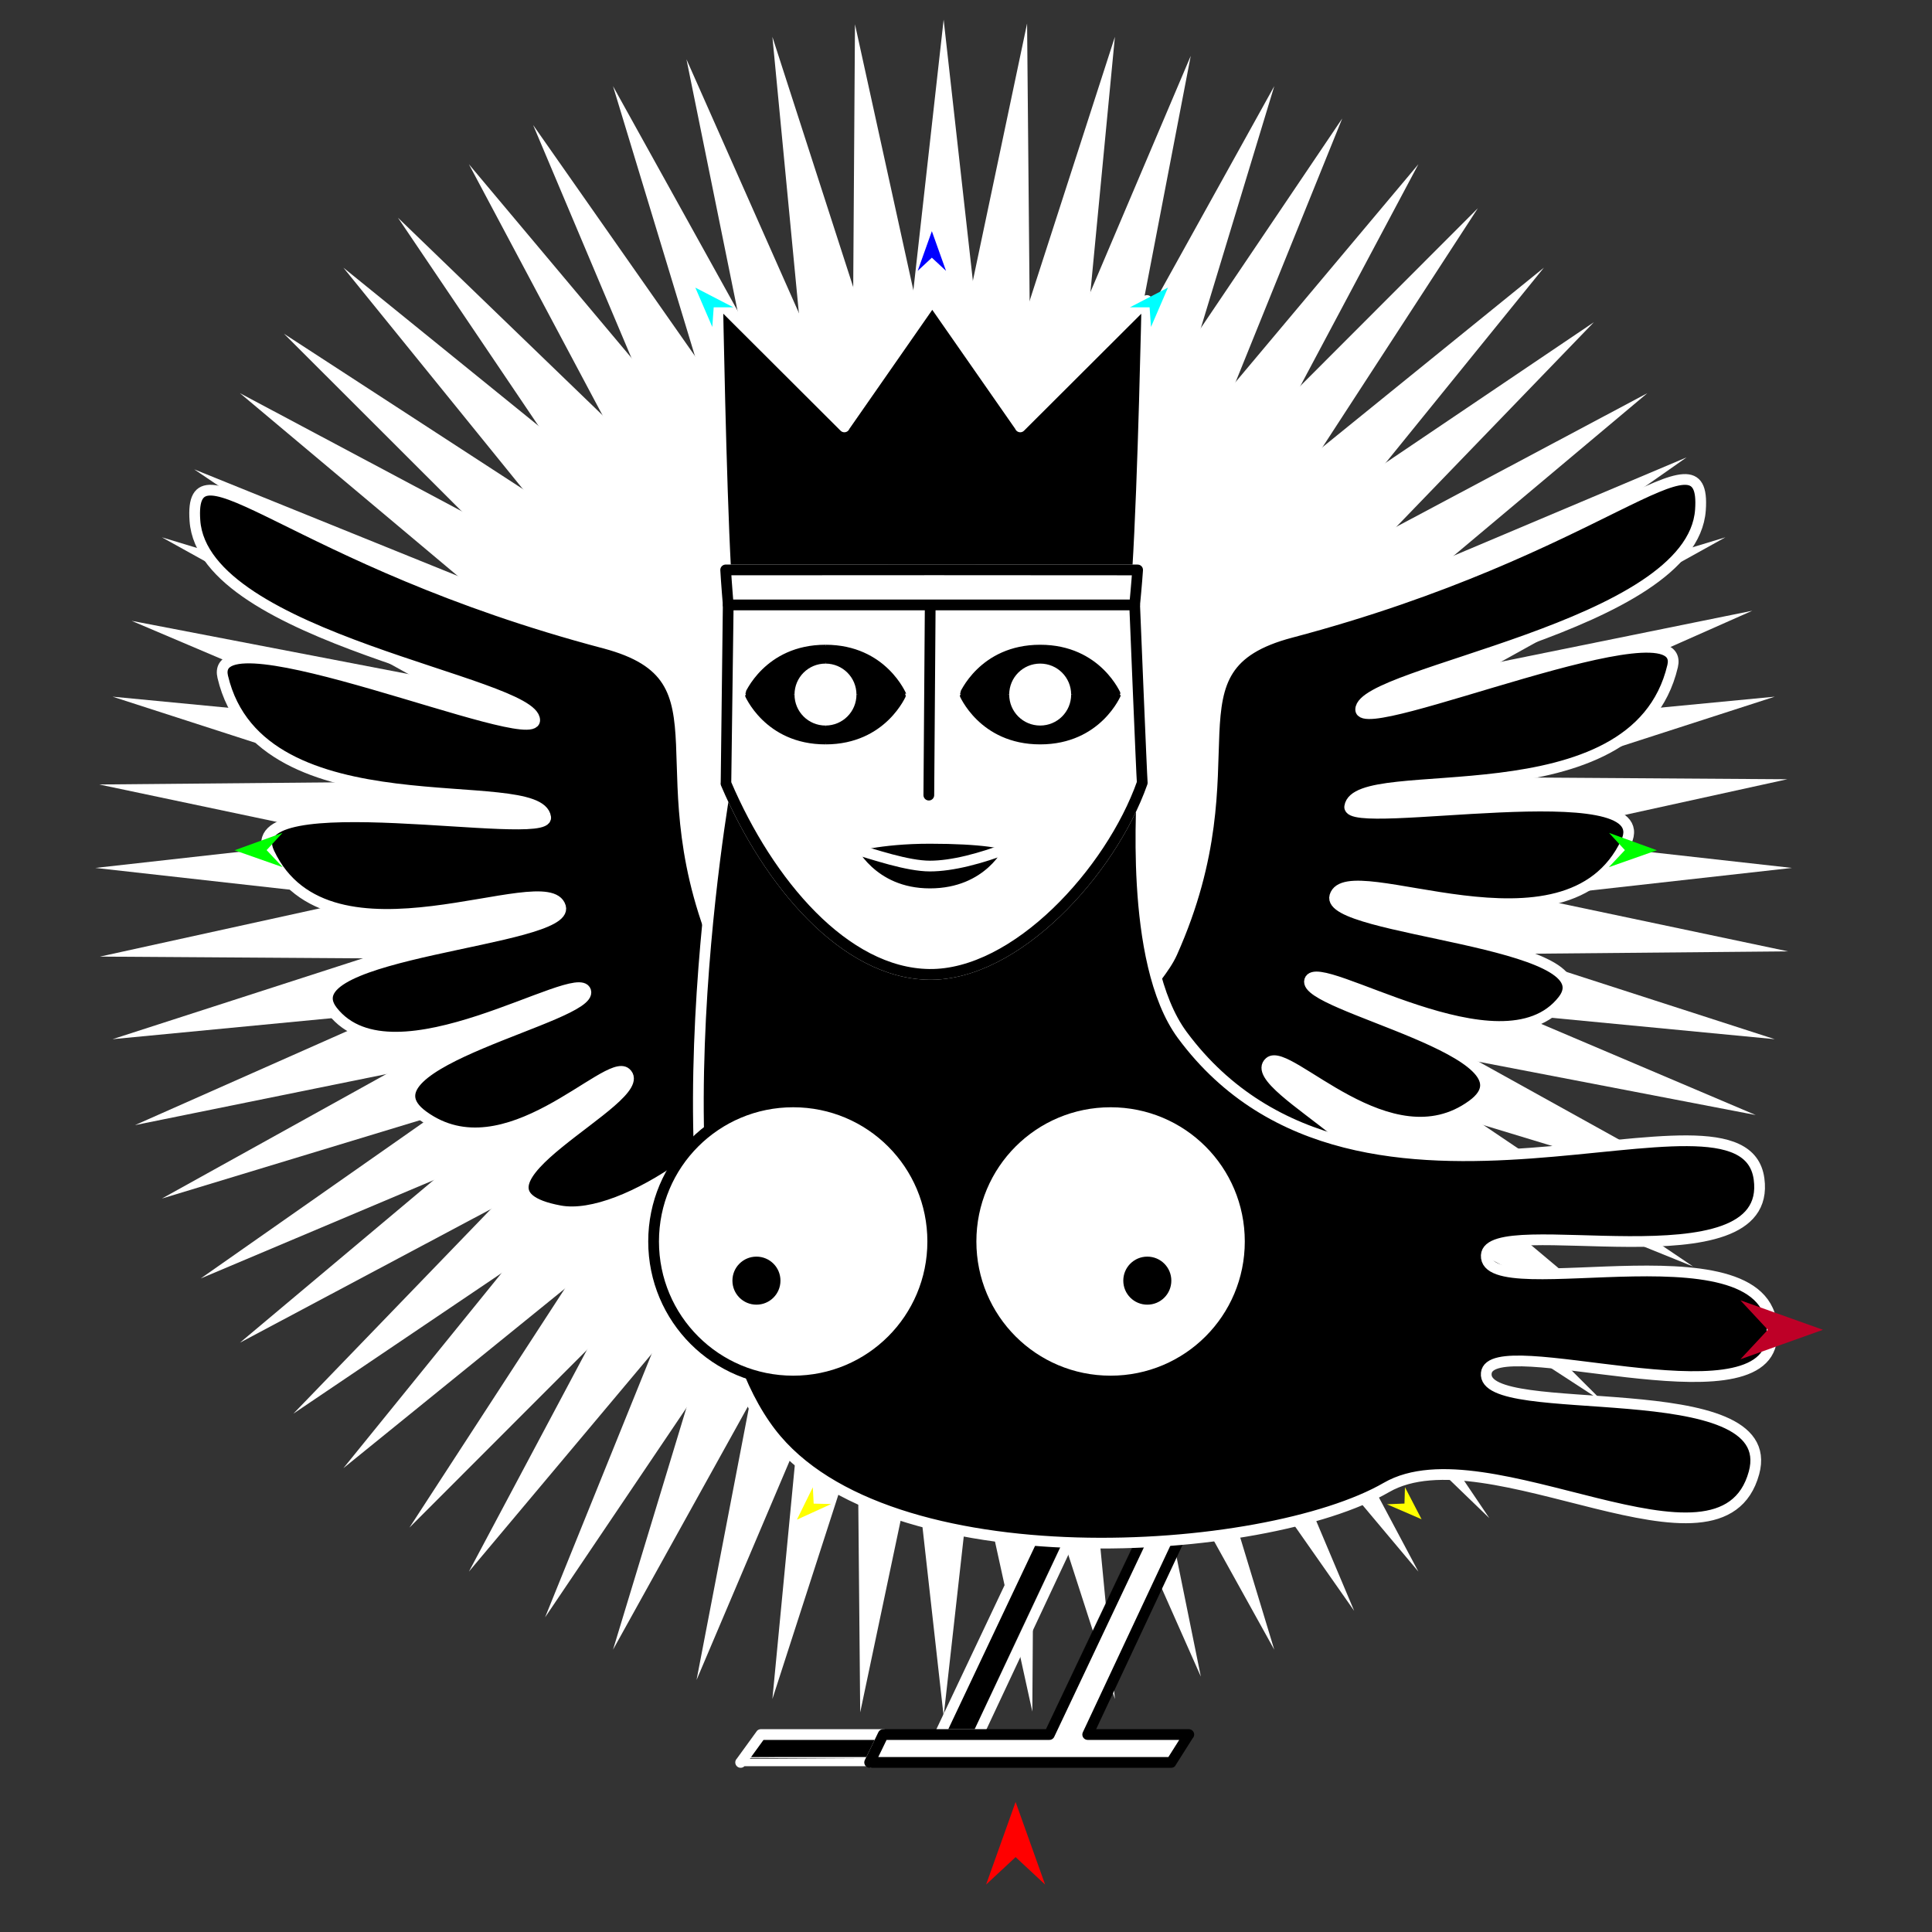 <?xml version="1.0" encoding="utf-8"?>
<!-- Generator: Moho 13.0.3 build 635 -->
<!DOCTYPE svg PUBLIC "-//W3C//DTD SVG 1.1//EN" "http://www.w3.org/Graphics/SVG/1.1/DTD/svg11.dtd">
<svg version="1.1" id="Frame_0" xmlns="http://www.w3.org/2000/svg" xmlns:xlink="http://www.w3.org/1999/xlink" width="720px" height="720px">
<rect width="100%" height="100%" fill="#333333" stroke="none"/>
<g id="harpy_2">
<g id="harpy">
<path fill="#ffffff" fill-rule="evenodd" stroke="none" d="M 384.714 637.854 C 384.714 637.839 385.733 485.405 385.733 485.390 C 385.739 485.404 447.510 624.797 447.516 624.811 C 447.513 624.796 417.200 475.492 417.197 475.477 C 417.206 475.490 504.654 600.308 504.662 600.320 C 504.657 600.306 445.413 459.949 445.407 459.935 C 445.418 459.946 555.023 565.756 555.034 565.766 C 555.025 565.754 469.787 439.499 469.779 439.486 C 469.792 439.495 597.497 522.521 597.510 522.529 C 597.499 522.518 489.736 414.866 489.725 414.855 C 489.739 414.861 630.956 471.987 630.970 471.993 C 630.958 471.984 504.672 386.774 504.659 386.766 C 504.674 386.769 654.281 415.534 654.296 415.537 C 654.282 415.531 514.011 355.946 513.997 355.940 C 514.013 355.940 666.356 354.548 666.371 354.548 C 666.356 354.544 517.166 323.106 517.151 323.103 C 517.166 323.099 666.057 290.409 666.072 290.406 C 666.056 290.406 513.623 289.387 513.607 289.387 C 513.621 289.381 653.015 227.610 653.029 227.603 C 653.014 227.606 503.710 257.919 503.695 257.922 C 503.708 257.914 628.525 170.466 628.537 170.457 C 628.523 170.463 488.166 229.707 488.152 229.713 C 488.163 229.702 593.973 120.097 593.984 120.086 C 593.971 120.095 467.717 205.333 467.704 205.341 C 467.712 205.329 550.738 77.623 550.747 77.610 C 550.736 77.621 443.084 185.385 443.073 185.396 C 443.079 185.382 500.204 44.164 500.210 44.150 C 500.201 44.163 414.991 170.449 414.982 170.462 C 414.985 170.447 443.752 20.837 443.755 20.823 C 443.749 20.837 384.163 161.110 384.157 161.124 C 384.157 161.109 382.765 8.764 382.765 8.749 C 382.762 8.764 351.323 157.954 351.320 157.969 C 351.317 157.954 318.627 9.064 318.624 9.049 C 318.623 9.064 317.605 161.497 317.605 161.512 C 317.598 161.498 255.827 22.105 255.821 22.091 C 255.824 22.106 286.137 171.411 286.140 171.426 C 286.131 171.413 198.683 46.594 198.674 46.582 C 198.680 46.596 257.924 186.955 257.930 186.969 C 257.919 186.958 148.315 81.148 148.304 81.137 C 148.312 81.150 233.551 207.404 233.559 207.417 C 233.547 207.409 105.841 124.381 105.829 124.373 C 105.839 124.384 213.602 232.036 213.613 232.047 C 213.599 232.041 72.382 174.916 72.367 174.910 C 72.380 174.919 198.666 260.129 198.679 260.138 C 198.664 260.135 49.055 231.368 49.040 231.365 C 49.054 231.371 189.327 290.956 189.341 290.962 C 189.326 290.962 36.981 292.354 36.966 292.354 C 36.981 292.357 186.171 323.797 186.186 323.800 C 186.171 323.804 37.280 356.493 37.265 356.496 C 37.280 356.496 189.715 357.516 189.730 357.516 C 189.716 357.522 50.322 419.292 50.308 419.298 C 50.323 419.295 199.628 388.983 199.643 388.980 C 199.631 388.989 74.811 476.436 74.799 476.445 C 74.813 476.439 215.172 417.197 215.186 417.191 C 215.175 417.202 109.365 526.805 109.354 526.816 C 109.367 526.807 235.621 441.570 235.634 441.561 C 235.626 441.574 152.600 569.279 152.592 569.292 C 152.602 569.281 260.254 461.518 260.264 461.507 C 260.259 461.521 203.133 602.739 203.128 602.753 C 203.136 602.741 288.347 476.455 288.355 476.442 C 288.352 476.457 259.585 626.064 259.582 626.079 C 259.588 626.065 319.174 485.793 319.180 485.779 C 319.180 485.794 320.572 638.138 320.572 638.153 C 320.575 638.138 352.015 488.948 352.018 488.934 C 352.021 488.948 384.710 637.839 384.714 637.854 Z"/>
<path fill="#ffffff" fill-rule="evenodd" stroke="none" d="M 351.669 639.586 C 351.670 639.571 368.618 488.079 368.620 488.063 C 368.624 488.078 415.486 633.164 415.490 633.179 C 415.489 633.164 400.948 481.509 400.947 481.494 C 400.954 481.507 474.876 614.782 474.884 614.796 C 474.879 614.781 430.632 469.000 430.627 468.986 C 430.637 468.997 528.581 585.685 528.591 585.696 C 528.584 585.683 457.010 451.210 457.003 451.196 C 457.015 451.206 575.342 547.126 575.354 547.136 C 575.344 547.124 479.424 428.797 479.414 428.785 C 479.428 428.792 613.900 500.367 613.914 500.374 C 613.902 500.364 497.214 402.421 497.203 402.411 C 497.217 402.415 642.998 446.661 643.013 446.666 C 643.000 446.658 509.725 372.737 509.712 372.730 C 509.727 372.731 661.381 387.271 661.397 387.273 C 661.382 387.268 516.296 340.407 516.281 340.402 C 516.296 340.401 667.788 323.453 667.804 323.451 C 667.788 323.449 516.296 306.503 516.281 306.501 C 516.296 306.496 661.382 259.634 661.397 259.629 C 661.381 259.631 509.727 274.171 509.712 274.172 C 509.725 274.165 643.000 200.244 643.013 200.236 C 642.998 200.241 497.217 244.489 497.203 244.493 C 497.214 244.483 613.902 146.539 613.914 146.529 C 613.900 146.536 479.428 218.110 479.414 218.118 C 479.424 218.106 575.344 99.778 575.354 99.766 C 575.342 99.776 457.015 195.697 457.003 195.707 C 457.010 195.693 528.584 61.221 528.591 61.207 C 528.581 61.219 430.637 177.906 430.627 177.918 C 430.632 177.903 474.879 32.121 474.884 32.106 C 474.876 32.119 400.954 165.396 400.947 165.409 C 400.948 165.394 415.489 13.738 415.490 13.723 C 415.486 13.738 368.624 158.824 368.620 158.839 C 368.618 158.823 351.670 7.332 351.669 7.317 C 351.667 7.332 334.720 158.823 334.718 158.839 C 334.714 158.824 287.852 13.738 287.847 13.723 C 287.848 13.738 302.389 165.394 302.390 165.409 C 302.383 165.396 228.461 32.119 228.453 32.106 C 228.458 32.121 272.706 177.903 272.710 177.918 C 272.700 177.906 174.756 61.219 174.747 61.207 C 174.754 61.221 246.328 195.693 246.335 195.707 C 246.324 195.697 127.997 99.776 127.985 99.766 C 127.994 99.778 223.914 218.105 223.924 218.117 C 223.910 218.110 89.438 146.536 89.424 146.529 C 89.436 146.539 206.124 244.483 206.135 244.493 C 206.121 244.489 60.338 200.241 60.323 200.236 C 60.337 200.244 193.613 274.165 193.626 274.172 C 193.611 274.171 41.955 259.631 41.940 259.629 C 41.955 259.634 187.042 306.496 187.056 306.501 C 187.041 306.503 35.548 323.449 35.533 323.451 C 35.548 323.453 187.041 340.401 187.056 340.402 C 187.042 340.407 41.955 387.268 41.940 387.273 C 41.955 387.271 193.611 372.731 193.626 372.730 C 193.613 372.737 60.337 446.658 60.323 446.666 C 60.338 446.661 206.121 402.415 206.135 402.411 C 206.124 402.421 89.436 500.363 89.424 500.373 C 89.438 500.366 223.910 428.792 223.924 428.785 C 223.914 428.797 127.994 547.124 127.985 547.136 C 127.997 547.126 246.323 451.206 246.334 451.196 C 246.327 451.210 174.754 585.683 174.747 585.696 C 174.756 585.685 272.700 468.997 272.710 468.986 C 272.706 469.000 228.458 614.781 228.453 614.796 C 228.461 614.782 302.383 481.507 302.390 481.494 C 302.389 481.509 287.848 633.164 287.847 633.179 C 287.852 633.164 334.714 488.078 334.718 488.063 C 334.720 488.079 351.667 639.571 351.669 639.586 Z"/>
<path fill="#000000" fill-rule="evenodd" stroke="#ffffff" stroke-width="4" stroke-linecap="round" stroke-linejoin="round" d="M 417.740 392.622 C 413.524 380.709 431.631 366.587 436.787 355.049 C 468.908 283.173 431.580 248.776 481.053 235.704 C 598.204 204.749 636.089 156.535 633.705 190.068 C 630.582 234.006 507.243 250.130 507.084 264.406 C 506.960 275.482 629.334 222.816 623.335 248.252 C 609.418 307.262 505.573 283.033 502.996 300.609 C 501.595 310.162 618.653 287.125 606.021 313.870 C 583.702 361.126 502.144 317.975 497.454 333.975 C 493.655 346.934 599.710 350.708 582.441 372.785 C 559.765 401.774 491.064 356.016 488.070 365.365 C 484.977 375.024 575.341 392.420 548.685 411.844 C 517.934 434.251 480.054 389.822 473.126 395.847 C 462.357 405.215 542.256 438.934 497.764 447.233 C 473.548 451.750 426.202 416.529 417.740 392.622 Z"/>
<path fill="#000000" fill-rule="evenodd" stroke="#ffffff" stroke-width="4" stroke-linecap="round" stroke-linejoin="round" d="M 288.609 396.610 C 292.826 384.696 274.718 370.574 269.562 359.037 C 237.441 287.161 274.769 252.764 225.297 239.692 C 108.146 208.737 70.261 160.523 72.644 194.056 C 75.768 237.994 199.106 254.118 199.266 268.394 C 199.390 279.470 77.015 226.804 83.014 252.240 C 96.931 311.251 200.776 287.020 203.354 304.596 C 204.755 314.150 87.697 291.113 100.328 317.858 C 122.647 365.114 204.205 321.963 208.895 337.962 C 212.694 350.921 106.639 354.696 123.908 376.773 C 146.584 405.762 215.286 360.004 218.279 369.353 C 221.372 379.012 131.009 396.408 157.665 415.832 C 188.415 438.239 226.296 393.810 233.223 399.835 C 243.992 409.203 164.093 442.922 208.585 451.221 C 232.801 455.738 280.147 420.516 288.609 396.610 Z"/>
<path fill="#000000" fill-rule="evenodd" stroke="#ffffff" stroke-width="4" stroke-linecap="round" stroke-linejoin="round" d="M 350.241 646.414 C 355.156 646.414 359.983 646.414 364.504 646.414 C 366.332 642.518 407.798 554.127 407.800 554.124 C 407.798 554.124 393.927 554.124 393.926 554.124 C 393.924 554.127 352.086 642.518 350.241 646.414 Z"/>
<path fill="#000000" fill-rule="evenodd" stroke="#ffffff" stroke-width="4" stroke-linecap="round" stroke-linejoin="round" d="M 324.092 656.801 C 325.470 653.992 327.267 650.345 329.141 646.414 C 309.891 646.414 283.553 646.414 283.552 646.414 C 283.551 646.415 276.015 656.801 276.014 656.802 C 276.015 656.801 296.809 656.801 324.092 656.801 Z"/>
<path fill="none" stroke="#ffffff" stroke-width="1" stroke-linecap="butt" stroke-linejoin="round" d="M 324.092 656.801 C 325.470 653.992 327.267 650.345 329.141 646.414 "/>
<path fill="none" stroke="#ffffff" stroke-width="1" stroke-linecap="butt" stroke-linejoin="round" d="M 350.241 646.414 C 355.156 646.414 359.983 646.414 364.504 646.414 "/>
<path fill="#ffffff" fill-rule="evenodd" stroke="#000000" stroke-width="4" stroke-linecap="round" stroke-linejoin="round" d="M 364.504 646.414 C 374.519 646.414 383.610 646.414 391.069 646.414 C 392.914 642.518 434.753 554.127 434.755 554.124 C 434.756 554.124 448.628 554.124 448.629 554.124 C 448.627 554.127 407.183 642.518 405.356 646.414 C 420.541 646.414 443.028 646.414 443.032 646.414 C 443.031 646.415 436.466 656.801 436.465 656.802 C 436.458 656.802 370.741 656.801 324.092 656.801 C 325.470 653.992 327.267 650.345 329.141 646.414 C 339.738 646.414 348.125 646.414 350.241 646.414 C 355.156 646.414 359.983 646.414 364.504 646.414 Z"/>
<path fill="#000000" fill-rule="evenodd" stroke="#ffffff" stroke-width="4" stroke-linecap="round" stroke-linejoin="round" d="M 314.670 159.096 C 314.665 159.091 267.458 111.993 267.453 111.988 C 267.453 111.998 268.619 179.111 270.437 212.395 C 313.681 212.352 384.113 212.335 423.958 212.401 C 426.072 179.126 427.429 111.998 427.429 111.988 C 427.425 111.993 380.217 159.091 380.212 159.096 C 380.209 159.091 347.444 111.993 347.441 111.988 C 347.438 111.993 314.673 159.091 314.670 159.096 Z"/>
<path fill="none" stroke="#ffffff" stroke-width="1" stroke-linecap="butt" stroke-linejoin="round" d="M 270.437 212.395 C 313.681 212.352 384.113 212.335 423.958 212.401 "/>
<path fill="#ffffff" fill-rule="evenodd" stroke="none" d="M 270.437 212.395 C 313.681 212.352 384.113 212.335 423.958 212.401 C 423.677 216.815 422.851 225.439 422.851 225.440 C 422.851 225.447 425.458 289.409 425.685 291.718 C 413.913 324.976 378.594 363.560 346.269 363.125 C 314.824 362.701 286.394 329.141 270.550 291.988 C 270.551 291.982 271.388 225.441 271.388 225.434 C 271.388 225.433 270.678 216.808 270.437 212.395 M 399.687 258.846 C 399.687 265.512 394.310 270.889 387.644 270.889 C 380.978 270.889 375.601 265.512 375.601 258.846 C 375.601 252.180 380.978 246.803 387.644 246.803 C 394.310 246.803 399.687 252.180 399.687 258.846 M 417.319 258.846 C 417.316 258.848 409.981 276.910 387.642 276.910 C 365.303 276.911 357.967 258.848 357.964 258.846 C 357.967 258.844 365.303 240.781 387.642 240.781 C 409.981 240.781 417.316 258.844 417.319 258.846 M 319.678 258.846 C 319.678 265.512 314.300 270.889 307.635 270.889 C 300.969 270.889 295.592 265.512 295.592 258.846 C 295.592 252.180 300.969 246.803 307.635 246.803 C 314.300 246.803 319.678 252.180 319.678 258.846 M 337.310 258.846 C 337.307 258.848 329.972 276.911 307.632 276.910 C 285.294 276.910 277.958 258.848 277.955 258.846 C 277.958 258.844 285.293 240.781 307.632 240.781 C 329.972 240.781 337.307 258.844 337.310 258.846 Z"/>
<path fill="#000000" fill-rule="evenodd" stroke="#ffffff" stroke-width="4" stroke-linecap="round" stroke-linejoin="round" d="M 346.556 312.432 C 365.763 312.432 375.922 314.220 376.233 315.833 C 376.360 316.491 368.624 333.074 346.556 333.074 C 324.488 333.074 316.882 315.835 316.879 315.833 C 316.882 315.833 327.349 312.432 346.556 312.432 Z"/>
<path fill="none" stroke="#ffffff" stroke-width="4" stroke-linecap="round" stroke-linejoin="round" d="M 316.879 315.833 C 325.931 318.531 338.214 322.753 346.556 322.753 C 354.897 322.753 365.506 319.939 376.233 315.833 "/>
<path fill="none" stroke="#000000" stroke-width="4" stroke-linecap="round" stroke-linejoin="round" d="M 346.665 225.438 C 346.492 249.065 346.320 272.693 346.147 296.321 M 271.388 225.434 C 296.480 225.435 346.657 225.438 346.665 225.438 C 346.672 225.438 397.456 225.439 422.851 225.440 "/>
<path fill="none" stroke="#000000" stroke-width="1" stroke-linecap="butt" stroke-linejoin="round" d="M 346.269 363.125 C 378.594 363.560 413.913 324.976 425.685 291.718 "/>
<path fill="none" stroke="#000000" stroke-width="1" stroke-linecap="butt" stroke-linejoin="round" d="M 270.550 291.988 C 286.394 329.141 314.824 362.701 346.269 363.125 "/>
<path fill="#000000" fill-rule="evenodd" stroke="#ffffff" stroke-width="4" stroke-linecap="round" stroke-linejoin="round" d="M 346.269 363.125 C 378.594 363.560 413.913 324.976 425.685 291.718 C 426.012 295.031 420.301 358.318 440.638 385.770 C 506.896 475.205 649.537 395.712 655.540 439.318 C 661.188 480.347 554.720 451.087 553.894 467.836 C 552.906 487.890 665.688 452.927 660.226 499.250 C 656.465 531.147 555.698 495.319 553.895 511.711 C 551.869 530.117 663.977 511.193 653.652 548.927 C 641.481 593.403 554.087 532.690 516.663 554.342 C 471.526 580.456 330.311 589.979 287.291 533.962 C 238.599 470.559 270.549 292.015 270.550 291.988 C 286.394 329.141 314.824 362.701 346.269 363.125 Z"/>
<path fill="none" stroke="#000000" stroke-width="1" stroke-linecap="butt" stroke-linejoin="round" d="M 375.601 258.846 C 375.601 252.180 380.978 246.803 387.644 246.803 "/>
<path fill="none" stroke="#000000" stroke-width="1" stroke-linecap="butt" stroke-linejoin="round" d="M 387.644 246.803 C 394.310 246.803 399.687 252.180 399.687 258.846 "/>
<path fill="none" stroke="#000000" stroke-width="1" stroke-linecap="butt" stroke-linejoin="round" d="M 399.687 258.846 C 399.687 265.512 394.310 270.889 387.644 270.889 "/>
<path fill="none" stroke="#000000" stroke-width="1" stroke-linecap="butt" stroke-linejoin="round" d="M 387.644 270.889 C 380.978 270.889 375.601 265.512 375.601 258.846 "/>
<path fill="none" stroke="#000000" stroke-width="1" stroke-linecap="butt" stroke-linejoin="round" d="M 357.964 258.846 C 357.967 258.844 365.303 240.781 387.642 240.781 "/>
<path fill="none" stroke="#000000" stroke-width="1" stroke-linecap="butt" stroke-linejoin="round" d="M 387.642 240.781 C 409.981 240.781 417.316 258.844 417.319 258.846 "/>
<path fill="none" stroke="#000000" stroke-width="1" stroke-linecap="butt" stroke-linejoin="round" d="M 417.319 258.846 C 417.316 258.848 409.981 276.910 387.642 276.910 "/>
<path fill="none" stroke="#000000" stroke-width="1" stroke-linecap="butt" stroke-linejoin="round" d="M 387.642 276.910 C 365.303 276.911 357.967 258.848 357.964 258.846 "/>
<path fill="none" stroke="#000000" stroke-width="1" stroke-linecap="butt" stroke-linejoin="round" d="M 295.592 258.846 C 295.592 252.180 300.969 246.803 307.635 246.803 "/>
<path fill="none" stroke="#000000" stroke-width="1" stroke-linecap="butt" stroke-linejoin="round" d="M 307.635 246.803 C 314.300 246.803 319.678 252.180 319.678 258.846 "/>
<path fill="none" stroke="#000000" stroke-width="1" stroke-linecap="butt" stroke-linejoin="round" d="M 319.678 258.846 C 319.678 265.512 314.300 270.889 307.635 270.889 "/>
<path fill="none" stroke="#000000" stroke-width="1" stroke-linecap="butt" stroke-linejoin="round" d="M 307.635 270.889 C 300.969 270.889 295.592 265.512 295.592 258.846 "/>
<path fill="none" stroke="#000000" stroke-width="1" stroke-linecap="butt" stroke-linejoin="round" d="M 277.955 258.846 C 277.958 258.844 285.293 240.781 307.632 240.781 "/>
<path fill="none" stroke="#000000" stroke-width="1" stroke-linecap="butt" stroke-linejoin="round" d="M 307.632 240.781 C 329.972 240.781 337.307 258.844 337.310 258.846 "/>
<path fill="none" stroke="#000000" stroke-width="1" stroke-linecap="butt" stroke-linejoin="round" d="M 337.310 258.846 C 337.307 258.848 329.972 276.911 307.632 276.910 "/>
<path fill="none" stroke="#000000" stroke-width="1" stroke-linecap="butt" stroke-linejoin="round" d="M 307.632 276.910 C 285.294 276.910 277.958 258.848 277.955 258.846 "/>
<path fill="#000000" fill-rule="evenodd" stroke="none" d="M 375.601 258.846 C 375.601 252.180 380.978 246.803 387.644 246.803 C 394.310 246.803 399.687 252.180 399.687 258.846 C 399.687 265.512 394.310 270.889 387.644 270.889 C 380.978 270.889 375.601 265.512 375.601 258.846 M 357.964 258.846 C 357.967 258.844 365.303 240.781 387.642 240.781 C 409.981 240.781 417.316 258.844 417.319 258.846 C 417.316 258.848 409.981 276.910 387.642 276.910 C 365.303 276.911 357.967 258.848 357.964 258.846 M 295.592 258.846 C 295.592 252.180 300.969 246.803 307.635 246.803 C 314.300 246.803 319.678 252.180 319.678 258.846 C 319.678 265.512 314.300 270.889 307.635 270.889 C 300.969 270.889 295.592 265.512 295.592 258.846 M 277.955 258.846 C 277.958 258.844 285.293 240.781 307.632 240.781 C 329.972 240.781 337.307 258.844 337.310 258.846 C 337.307 258.848 329.972 276.911 307.632 276.910 C 285.294 276.910 277.958 258.848 277.955 258.846 Z"/>
<path fill="#ffffff" fill-rule="evenodd" stroke="#000000" stroke-width="4" stroke-linecap="round" stroke-linejoin="round" d="M 465.897 462.659 C 465.897 433.869 442.672 410.644 413.882 410.644 C 385.092 410.644 361.867 433.869 361.867 462.659 C 361.867 491.449 385.092 514.674 413.882 514.674 C 442.672 514.674 465.897 491.449 465.897 462.659 M 243.576 462.659 C 243.576 433.869 266.801 410.644 295.591 410.644 C 324.381 410.644 347.606 433.869 347.606 462.659 C 347.606 491.449 324.381 514.674 295.591 514.674 C 266.801 514.674 243.576 491.449 243.576 462.659 Z"/>
<path fill="#000000" fill-rule="evenodd" stroke="#ffffff" stroke-width="4" stroke-linecap="round" stroke-linejoin="round" d="M 438.521 477.260 C 438.521 471.199 433.631 466.309 427.570 466.309 C 421.509 466.309 416.619 471.199 416.619 477.260 C 416.619 483.321 421.509 488.211 427.570 488.211 C 433.631 488.211 438.521 483.321 438.521 477.260 M 270.952 477.260 C 270.952 471.199 275.842 466.309 281.903 466.309 C 287.964 466.309 292.854 471.198 292.854 477.260 C 292.854 483.321 287.964 488.211 281.903 488.211 C 275.841 488.211 270.952 483.321 270.952 477.260 Z"/>
<path fill="none" stroke="#000000" stroke-width="4" stroke-linecap="round" stroke-linejoin="round" d="M 270.437 212.395 C 313.681 212.352 384.113 212.335 423.958 212.401 C 423.677 216.815 422.851 225.439 422.851 225.440 C 422.851 225.447 425.458 289.409 425.685 291.718 C 413.913 324.976 378.594 363.560 346.269 363.125 C 314.824 362.701 286.394 329.141 270.550 291.988 C 270.551 291.982 271.388 225.441 271.388 225.434 C 271.388 225.433 270.678 216.808 270.437 212.395 "/>
</g>
<g id="specs_2">
<path fill="#ff0000" fill-rule="evenodd" stroke="none" d="M 378.485 671.536 C 378.486 671.539 389.475 702.309 389.476 702.312 C 389.475 702.311 378.486 692.087 378.485 692.086 C 378.484 692.087 367.495 702.311 367.494 702.312 C 367.495 702.309 378.484 671.539 378.485 671.536 Z"/>
<path fill="#0000ff" fill-rule="evenodd" stroke="none" d="M 347.275 86.147 C 347.276 86.149 352.561 100.949 352.562 100.950 C 352.561 100.950 347.276 96.032 347.275 96.032 C 347.275 96.032 341.989 100.950 341.989 100.950 C 341.989 100.949 347.275 86.149 347.275 86.147 Z"/>
<path fill="#00ff00" fill-rule="evenodd" stroke="none" d="M 87.427 316.872 C 87.429 316.871 105.270 310.397 105.271 310.397 C 105.271 310.397 99.364 316.811 99.363 316.812 C 99.364 316.812 105.335 323.165 105.336 323.166 C 105.334 323.165 87.429 316.873 87.427 316.872 Z"/>
<path fill="#ffff00" fill-rule="evenodd" stroke="none" d="M 296.983 566.331 C 296.984 566.330 302.918 554.266 302.919 554.264 C 302.919 554.265 303.231 560.357 303.231 560.358 C 303.232 560.358 309.762 560.505 309.762 560.505 C 309.761 560.506 296.984 566.330 296.983 566.331 Z"/>
<path fill="#ffff00" fill-rule="evenodd" stroke="none" d="M 529.780 566.183 C 529.779 566.182 523.587 554.231 523.586 554.230 C 523.586 554.231 523.405 560.327 523.405 560.328 C 523.404 560.328 516.878 560.598 516.878 560.598 C 516.879 560.599 529.779 566.182 529.780 566.183 Z"/>
<path fill="#00ffff" fill-rule="evenodd" stroke="none" d="M 259.128 107.185 C 259.129 107.187 265.453 121.853 265.453 121.854 C 265.454 121.853 265.976 114.535 265.976 114.534 C 265.977 114.534 273.314 114.528 273.314 114.528 C 273.313 114.528 259.130 107.186 259.128 107.185 Z"/>
<path fill="#be0027" fill-rule="evenodd" stroke="none" d="M 679.367 495.575 C 679.364 495.574 648.594 484.585 648.591 484.584 C 648.592 484.585 658.817 495.574 658.818 495.575 C 658.817 495.576 648.592 506.565 648.591 506.566 C 648.594 506.565 679.364 495.576 679.367 495.575 Z"/>
<path fill="#00ffff" fill-rule="evenodd" stroke="none" d="M 435.266 107.185 C 435.265 107.187 428.942 121.853 428.941 121.854 C 428.941 121.853 428.418 114.535 428.418 114.534 C 428.417 114.534 421.080 114.528 421.080 114.528 C 421.081 114.528 435.265 107.186 435.266 107.185 Z"/>
<path fill="#00ff00" fill-rule="evenodd" stroke="none" d="M 617.490 316.872 C 617.488 316.871 599.647 310.397 599.646 310.397 C 599.646 310.397 605.553 316.811 605.554 316.812 C 605.553 316.812 599.582 323.165 599.581 323.166 C 599.583 323.165 617.488 316.873 617.490 316.872 Z"/>
</g>
</g>
</svg>
